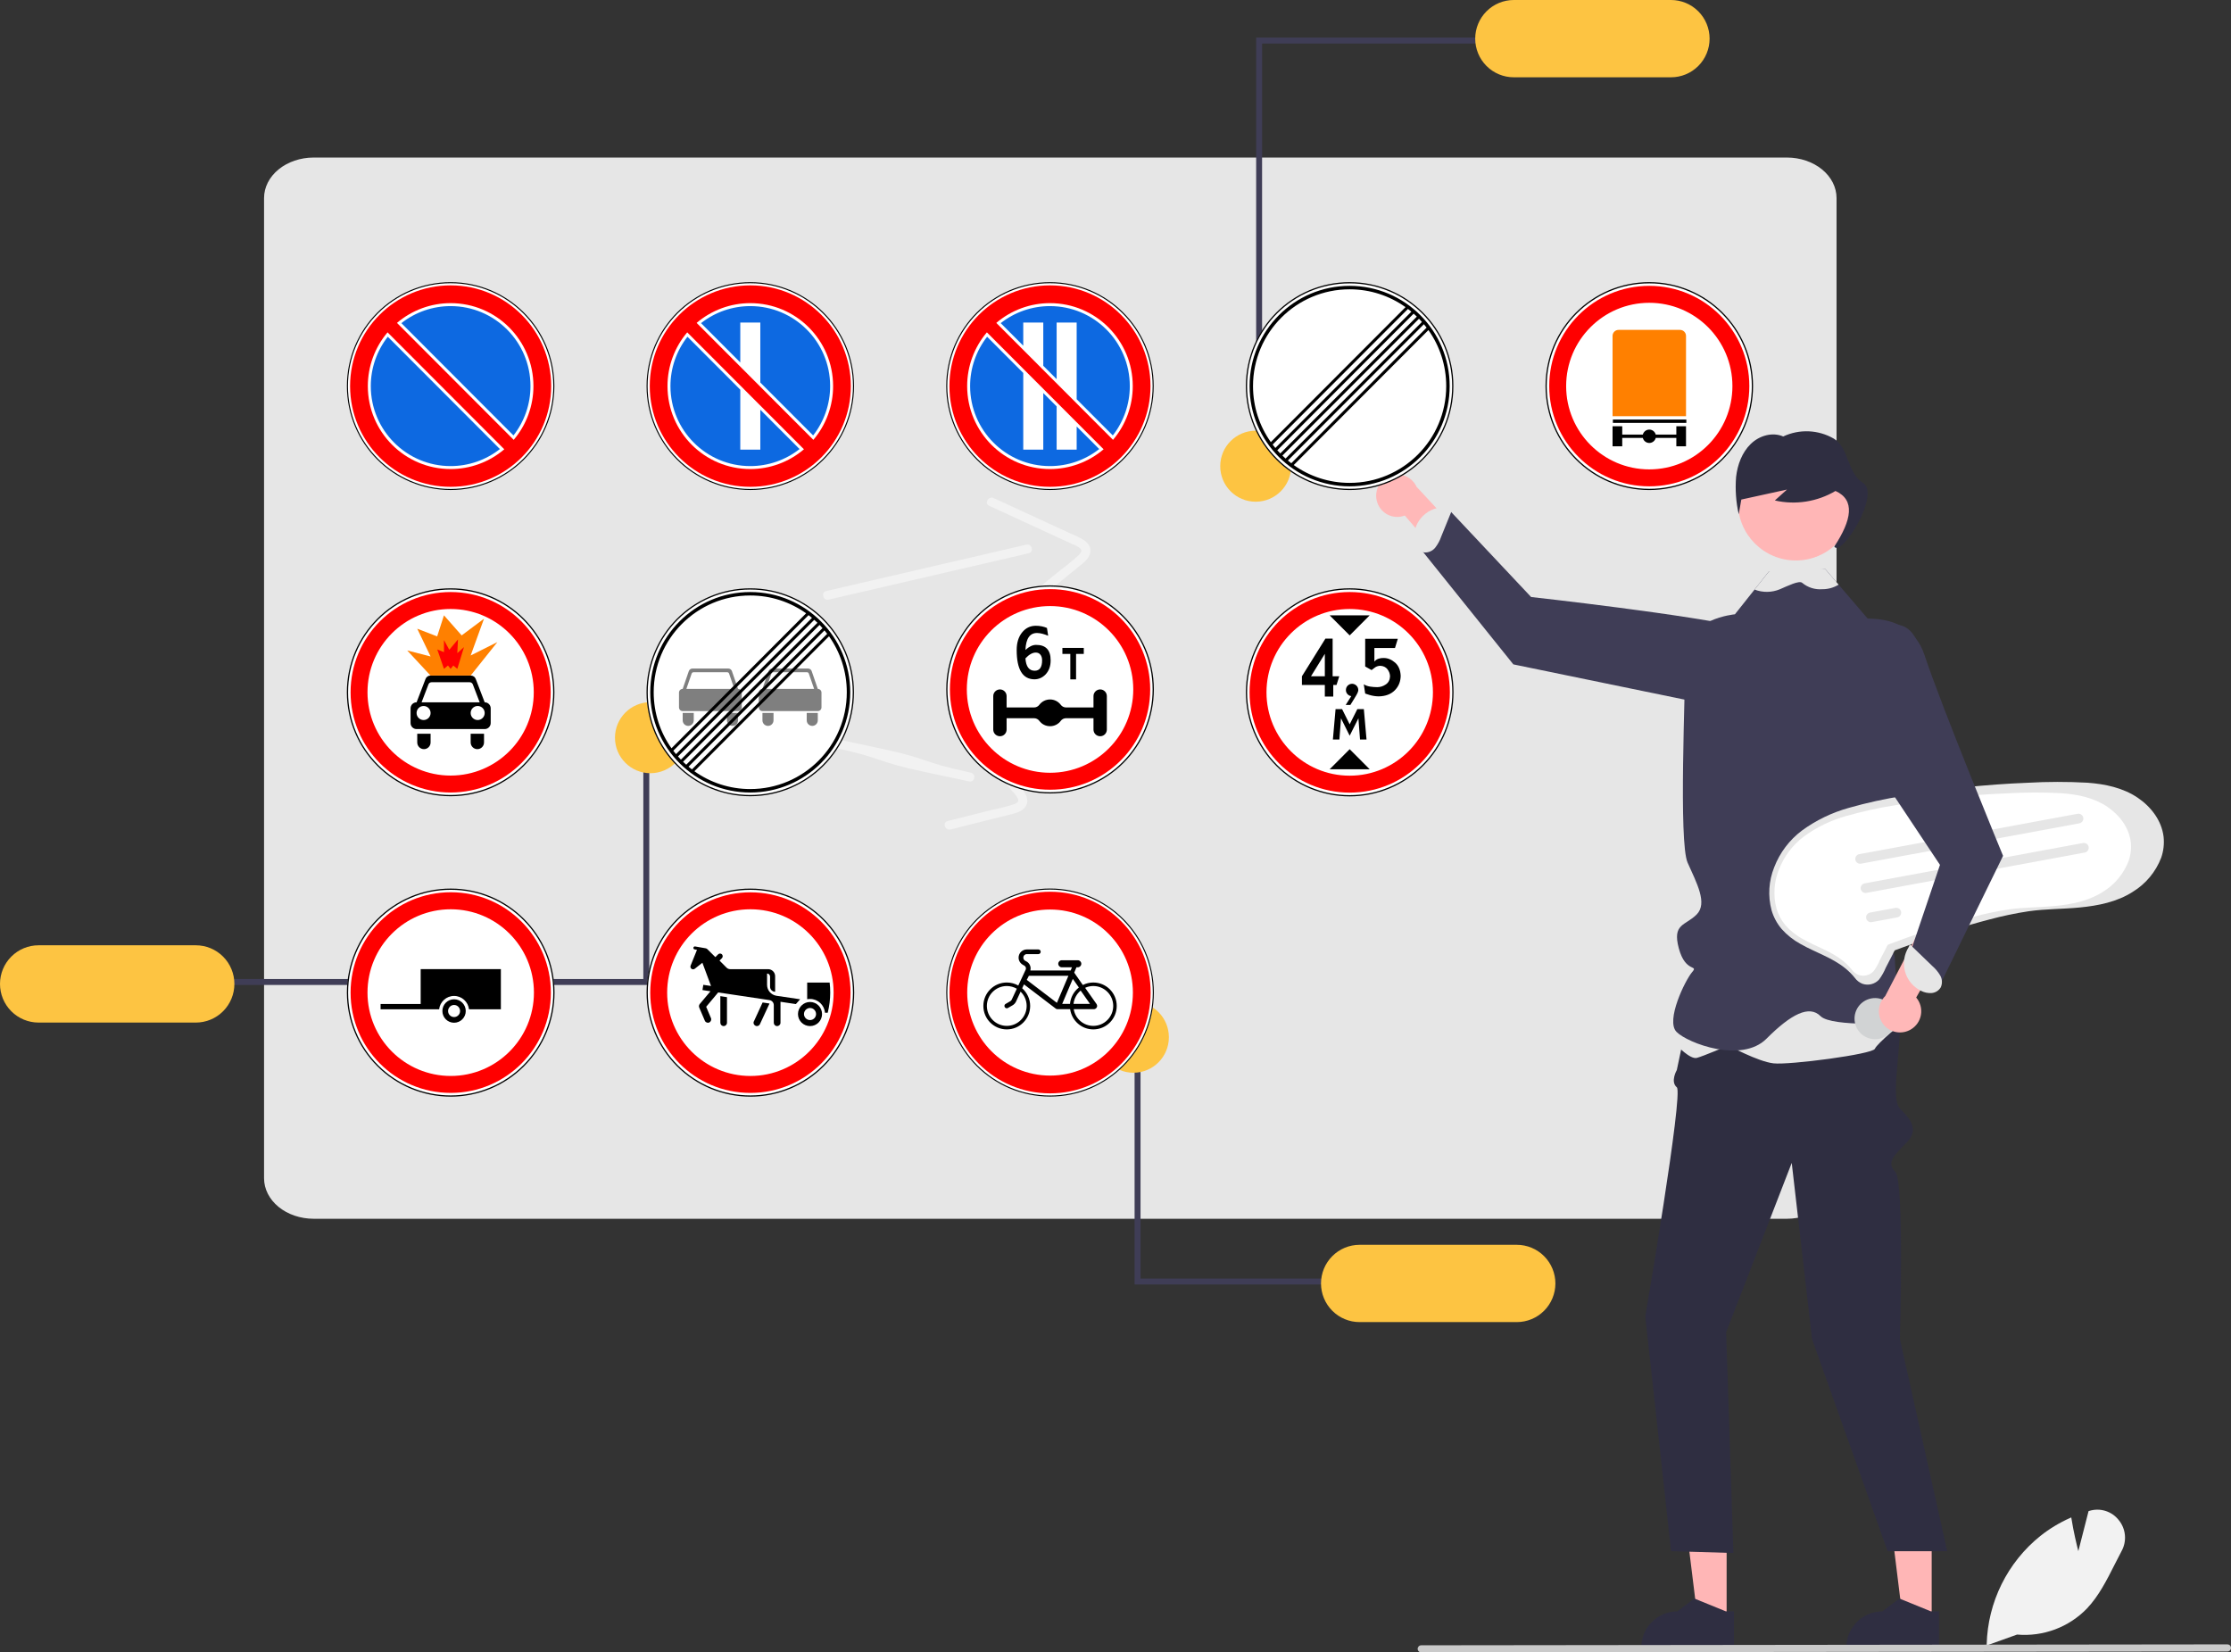<svg width="424" height="314" viewBox="0 0 424 314" fill="none" xmlns="http://www.w3.org/2000/svg">
<rect x="0" y="0" width="424" height="314" fill="#333333" stroke="none"/>
<g clip-path="url(#clip0_41_70)">
<path d="M339.622 231.602H59.595C57.1 231.599 54.708 230.788 52.944 229.347C51.179 227.906 50.187 225.951 50.184 223.913V37.627C50.187 35.589 51.179 33.635 52.944 32.193C54.708 30.752 57.1 29.941 59.595 29.939H339.622C342.118 29.941 344.51 30.752 346.274 32.193C348.038 33.635 349.031 35.589 349.034 37.627V223.913C349.031 225.951 348.038 227.906 346.274 229.347C344.51 230.788 342.118 231.599 339.622 231.602Z" fill="#E6E6E6"/>
<path d="M259.322 113.244H217.921C217.057 113.243 216.229 112.899 215.619 112.287C215.008 111.676 214.665 110.846 214.664 109.981V89.338C214.665 88.473 215.008 87.644 215.619 87.032C216.229 86.42 217.057 86.076 217.921 86.075H259.322C260.186 86.076 261.014 86.42 261.624 87.032C262.235 87.644 262.578 88.473 262.579 89.338C265.141 96.643 265.505 103.585 262.579 109.981C262.578 110.846 262.235 111.676 261.624 112.287C261.014 112.899 260.186 113.243 259.322 113.244Z" fill="#E6E6E6"/>
<path d="M252.521 124.058H224.631C223.81 124.059 223.023 123.734 222.442 123.153C221.861 122.573 221.534 121.786 221.532 120.964C221.53 120.142 221.855 119.353 222.434 118.771C223.013 118.188 223.799 117.86 224.619 117.858H252.521C253.34 117.86 254.126 118.187 254.705 118.768C255.284 119.349 255.609 120.137 255.609 120.958C255.609 121.779 255.284 122.567 254.705 123.148C254.126 123.729 253.34 124.056 252.521 124.058Z" fill="#E6E6E6"/>
<path d="M233.769 92.902C233.448 92.903 233.14 93.031 232.914 93.259C232.687 93.486 232.559 93.794 232.559 94.116V107.255C232.559 107.467 232.614 107.676 232.72 107.86C232.826 108.044 232.978 108.197 233.161 108.303C233.344 108.41 233.552 108.466 233.763 108.467C233.975 108.468 234.184 108.413 234.368 108.308L245.944 101.695C246.13 101.589 246.285 101.436 246.392 101.25C246.5 101.064 246.556 100.854 246.555 100.639C246.555 100.425 246.497 100.214 246.389 100.029C246.281 99.844 246.125 99.692 245.938 99.586L234.362 93.059C234.181 92.956 233.977 92.902 233.769 92.902Z" fill="#E6E6E6"/>
<path d="M402.665 288.861C402.027 288.047 401.16 287.444 400.176 287.129C399.192 286.814 398.137 286.801 397.146 287.093L396.929 287.158L394.985 294.76C394.694 293.627 394.071 291.069 393.678 288.565L393.644 288.358L393.451 288.443C391.419 289.343 389.508 290.497 387.765 291.877C384.677 294.358 382.165 297.484 380.404 301.037C378.643 304.59 377.675 308.484 377.569 312.449L377.565 312.595L377.562 312.686L377.819 312.595L383.342 310.617C385.788 310.833 388.25 310.499 390.551 309.64C392.851 308.78 394.93 307.417 396.638 305.65C398.869 303.292 400.4 300.259 401.88 297.325C402.313 296.47 402.757 295.588 403.211 294.74C403.717 293.818 403.935 292.764 403.838 291.716C403.741 290.668 403.333 289.674 402.665 288.861Z" fill="#F2F2F2"/>
<path d="M261.617 94.983C261.728 95.558 261.964 96.102 262.307 96.577C262.651 97.051 263.094 97.445 263.605 97.729C264.117 98.013 264.685 98.182 265.268 98.223C265.852 98.264 266.437 98.176 266.984 97.965L283.491 117.203L285.581 110.101L269.215 92.501C268.802 91.605 268.074 90.893 267.171 90.498C266.268 90.104 265.252 90.055 264.316 90.361C263.379 90.667 262.587 91.306 262.09 92.158C261.593 93.01 261.424 94.015 261.617 94.983Z" fill="#FFB8B8"/>
<path d="M328.145 307.996H322.682L320.084 286.887H328.146L328.145 307.996Z" fill="#FFB6B6"/>
<path d="M327.999 306.208L322.167 303.832L322 303.763L318.779 306.208C316.961 306.209 315.217 306.932 313.932 308.22C312.646 309.508 311.923 311.255 311.923 313.077V313.3H329.537V306.208H327.999Z" fill="#2F2E41"/>
<path d="M367.115 307.996H361.652L359.053 286.887H367.116L367.115 307.996Z" fill="#FFB6B6"/>
<path d="M366.969 306.208L361.137 303.832L360.97 303.763L357.749 306.208C355.931 306.209 354.187 306.932 352.902 308.22C351.616 309.508 350.894 311.255 350.893 313.077V313.3H368.507V306.208H366.969Z" fill="#2F2E41"/>
<path d="M354.222 181.942C354.222 181.942 361.074 189.084 361.074 194.951C361.074 200.819 359.361 208.876 361.074 210.639C362.787 212.402 364.928 214.547 362.359 217.122C359.789 219.696 358.505 220.983 360.218 222.699C361.931 224.415 361.074 254.446 361.074 254.446L370.067 294.773H358.737L344.373 254.446L340.518 220.983L328.054 253.159L329.43 295.119L317.586 294.773L312.683 250.155C312.683 250.155 319.963 207.714 318.678 206.626C317.393 205.538 318.678 203.342 318.678 203.342L322.104 187.091L354.222 181.942Z" fill="#2F2E41"/>
<path d="M340.807 131.31C340.807 131.31 343.137 122.113 332.403 119.476C321.67 116.839 290.988 113.452 290.988 113.452L275.482 96.969L270.228 104.612L287.61 126.252L328.796 134.727L340.807 131.31Z" fill="#3F3D56"/>
<path d="M272.781 104.049C273.263 103.424 273.64 102.725 273.897 101.979L276.121 96.505L275.543 96.481C274.745 96.33 273.923 96.35 273.133 96.54C272.342 96.73 271.601 97.085 270.957 97.581C270.313 98.078 269.781 98.706 269.396 99.423C269.011 100.14 268.782 100.931 268.723 101.743C268.65 102.445 268.776 103.154 269.087 103.788C269.245 104.103 269.475 104.375 269.758 104.583C270.041 104.791 270.37 104.929 270.717 104.986C271.111 105.007 271.504 104.933 271.863 104.77C272.222 104.607 272.537 104.36 272.781 104.049Z" fill="#E6E6E6"/>
<path d="M319.917 189.282L318.633 198.612C318.633 198.612 321.202 201.377 322.487 201.031C323.772 200.685 328.482 198.674 328.482 198.674C328.482 198.674 334.049 201.722 337.047 202.068C340.045 202.413 355.89 200.34 356.318 199.303C356.746 198.267 361.724 194.209 361.724 194.209L359.744 182.371L319.917 189.282Z" fill="#E6E6E6"/>
<path d="M361.641 156.644C361.641 156.644 360.553 165.64 361.41 166.468C362.266 167.292 360.553 172.504 358.84 175.936C357.127 179.368 360.125 179.797 360.125 182.372C360.125 184.946 361.41 194.384 361.41 194.384C361.41 194.384 348.134 195.242 345.993 193.097C343.852 190.952 340.426 192.668 335.715 197.387C331.005 202.106 320.774 198.245 318.633 196.1C316.491 193.955 320.298 186.233 321.583 184.735C322.868 183.238 320.346 184.971 319.061 180.226C317.776 175.482 320.298 175.936 322.44 173.791C324.581 171.646 322.44 167.785 320.727 163.924C319.014 160.063 320.298 131.319 320.298 124.455C320.298 117.591 329.72 116.733 329.72 116.733L333.45 112.035L336.191 108.581L341.561 108.367L341.702 108.363L346.897 108.152L349.419 111.095L354.986 117.591L361.41 118.878C366.549 120.594 365.264 131.319 365.264 131.319L361.641 156.644Z" fill="#3F3D56"/>
<path d="M341.296 106.506C347.375 106.506 352.304 101.568 352.304 95.478C352.304 89.387 347.375 84.45 341.296 84.45C335.216 84.45 330.288 89.387 330.288 95.478C330.288 101.568 335.216 106.506 341.296 106.506Z" fill="#FFB6B6"/>
<path d="M354.059 91.768C351.031 89.908 351.419 85.044 348.502 83.346C347.052 82.508 345.422 82.034 343.75 81.964C342.077 81.894 340.413 82.229 338.898 82.942C336.843 82.061 334.382 82.764 332.738 84.354C331.094 85.944 330.204 88.29 329.942 90.65C329.752 93.02 329.922 95.406 330.446 97.725C330.609 96.793 330.772 95.861 330.936 94.929L339.614 93.029C338.846 93.721 338.077 94.412 337.309 95.104C341.239 96 345.363 95.354 348.833 93.298C352.61 94.995 351.926 98.805 348.609 103.862C349.894 106.007 357.509 93.888 354.059 91.768Z" fill="#2F2E41"/>
<path d="M349.419 111.095C349.394 111.115 349.369 111.134 349.342 111.151C348.435 111.693 347.396 111.975 346.34 111.966C344.957 112.082 343.585 111.651 342.516 110.765C341.955 110.233 339.724 111.357 338.259 111.979C336.723 112.617 335 112.637 333.45 112.035L336.191 108.581L340.708 107.578H341.835L346.897 108.152L349.419 111.095Z" fill="#E6E6E6"/>
<path d="M423.332 313.826L270.101 314C270.013 314 269.926 313.983 269.844 313.95C269.763 313.917 269.688 313.868 269.626 313.805C269.563 313.743 269.513 313.669 269.479 313.588C269.445 313.507 269.427 313.419 269.426 313.331C269.426 313.243 269.443 313.155 269.476 313.073C269.51 312.991 269.559 312.917 269.621 312.854C269.683 312.791 269.756 312.742 269.838 312.707C269.919 312.673 270.006 312.655 270.094 312.655H270.101L423.332 312.481C423.51 312.482 423.68 312.553 423.805 312.679C423.93 312.805 424 312.976 424 313.154C424 313.332 423.93 313.502 423.805 313.628C423.68 313.754 423.51 313.825 423.332 313.826Z" fill="#CACACA"/>
<path d="M239.859 87.949H238.732V7.146H283.084V8.276H239.859V87.949Z" fill="#3F3D56"/>
<path d="M317.577 0H287.692C285.748 0 283.883 0.774 282.509 2.151C281.134 3.528 280.362 5.396 280.362 7.343C280.362 9.291 281.134 11.159 282.509 12.536C283.883 13.913 285.748 14.687 287.692 14.687H317.577C319.521 14.687 321.385 13.913 322.76 12.536C324.135 11.159 324.907 9.291 324.907 7.343C324.907 5.396 324.135 3.528 322.76 2.151C321.385 0.774 319.521 0 317.577 0Z" fill="#FDC442"/>
<path d="M238.641 95.341C242.361 95.341 245.377 92.32 245.377 88.593C245.377 84.866 242.361 81.845 238.641 81.845C234.921 81.845 231.905 84.866 231.905 88.593C231.905 92.32 234.921 95.341 238.641 95.341Z" fill="#FDC442"/>
<path d="M157.472 113.949L187.022 107.099L195.504 105.133C196.565 104.887 196.124 103.25 195.063 103.496L165.513 110.347L157.031 112.313C155.97 112.559 156.411 114.195 157.472 113.949Z" fill="#F2F2F2"/>
<path d="M187.986 96.109L203.806 103.399C204.346 103.586 204.851 103.86 205.303 104.211C205.739 104.639 205.421 105.051 205.065 105.425C204 106.421 202.876 107.35 201.698 108.209L194.958 113.698C194.112 114.387 195.306 115.589 196.144 114.907L202.014 110.126L204.949 107.736C205.781 107.058 206.793 106.367 207.127 105.288C207.829 103.022 205.059 102.12 203.519 101.411L196.63 98.236L188.848 94.65C187.867 94.198 186.998 95.653 187.986 96.109Z" fill="#F2F2F2"/>
<path d="M406.289 151.605C403.471 149.691 400.047 148.98 396.701 148.738C392.897 148.531 389.085 148.535 385.281 148.752C381.331 148.909 377.388 149.195 373.453 149.611C369.524 150.028 365.612 150.573 361.716 151.248C358.227 151.793 354.775 152.549 351.379 153.515C348.165 154.406 345.137 155.871 342.441 157.839C340.075 159.622 338.255 162.034 337.188 164.801C336.142 167.396 335.964 170.262 336.681 172.967C337.064 174.281 337.718 175.5 338.603 176.543C339.625 177.688 340.836 178.648 342.182 179.382C344.978 180.982 348.145 181.943 350.674 183.991C351.341 184.526 351.949 185.132 352.487 185.796C352.853 186.311 353.358 186.709 353.943 186.944C354.498 187.138 355.097 187.164 355.666 187.017C356.235 186.87 356.748 186.558 357.14 186.12C357.646 185.426 358.068 184.673 358.398 183.879L359.731 181.301C359.821 181.076 359.932 180.86 360.065 180.657C360.165 180.537 359.986 180.659 360.02 180.628C360.039 180.61 360.078 180.611 360.099 180.597C360.209 180.542 360.325 180.498 360.444 180.465C361.677 179.994 362.917 179.537 364.162 179.095C368.757 177.455 373.407 175.942 378.131 174.718C380.562 174.064 383.027 173.548 385.516 173.17C388.739 172.71 392.01 172.763 395.248 172.449C398.734 172.111 402.33 171.404 405.32 169.481C407.791 167.976 409.695 165.693 410.734 162.989C411.184 161.7 411.338 160.326 411.185 158.969C410.797 155.9 408.795 153.307 406.289 151.605Z" fill="#E6E6E6"/>
<path d="M400.521 153.33C397.975 151.6 394.881 150.958 391.856 150.739C388.419 150.552 384.974 150.556 381.537 150.752C377.967 150.893 374.404 151.152 370.848 151.528C367.298 151.904 363.762 152.398 360.241 153.008C357.089 153.499 353.97 154.183 350.901 155.056C347.996 155.861 345.259 157.185 342.823 158.964C340.685 160.575 339.04 162.754 338.077 165.255C337.131 167.6 336.97 170.19 337.619 172.634C337.964 173.822 338.556 174.923 339.355 175.866C340.278 176.9 341.373 177.768 342.59 178.432C345.116 179.877 347.978 180.746 350.263 182.596C350.866 183.08 351.415 183.627 351.902 184.228C352.232 184.693 352.689 185.053 353.218 185.265C353.719 185.44 354.261 185.463 354.775 185.331C355.289 185.198 355.752 184.916 356.106 184.52C356.564 183.893 356.946 183.213 357.243 182.495L358.448 180.165C358.529 179.962 358.63 179.767 358.75 179.583C358.84 179.475 358.679 179.585 358.709 179.557C358.726 179.541 358.761 179.542 358.781 179.529C358.88 179.48 358.985 179.44 359.092 179.41C360.207 178.984 361.327 178.571 362.452 178.172C366.604 176.69 370.807 175.323 375.076 174.216C377.272 173.626 379.5 173.159 381.749 172.818C384.661 172.402 387.618 172.45 390.544 172.166C393.694 171.86 396.944 171.222 399.645 169.484C401.879 168.124 403.599 166.061 404.538 163.617C404.945 162.453 405.084 161.211 404.946 159.985C404.595 157.211 402.786 154.868 400.521 153.33Z" fill="white"/>
<path d="M395.187 156.454L353.686 164.122C353.567 164.144 353.445 164.143 353.327 164.119C353.209 164.094 353.097 164.046 352.997 163.978C352.897 163.91 352.811 163.823 352.745 163.721C352.679 163.62 352.634 163.507 352.612 163.388C352.589 163.269 352.591 163.147 352.616 163.028C352.641 162.91 352.689 162.797 352.757 162.698C352.825 162.598 352.913 162.513 353.014 162.447C353.115 162.381 353.229 162.335 353.348 162.314L353.353 162.313L394.854 154.644C394.973 154.622 395.094 154.624 395.212 154.649C395.33 154.675 395.442 154.723 395.541 154.791C395.641 154.86 395.726 154.947 395.791 155.049C395.857 155.15 395.902 155.263 395.924 155.382C395.946 155.501 395.944 155.623 395.919 155.741C395.894 155.859 395.845 155.971 395.777 156.071C395.709 156.17 395.621 156.255 395.52 156.321C395.419 156.387 395.306 156.432 395.187 156.454Z" fill="#E6E6E6"/>
<path d="M396.21 162.006L354.708 169.674C354.59 169.697 354.468 169.696 354.349 169.671C354.231 169.647 354.119 169.599 354.019 169.531C353.919 169.462 353.834 169.375 353.768 169.274C353.702 169.173 353.656 169.059 353.634 168.94C353.612 168.821 353.613 168.699 353.638 168.581C353.663 168.462 353.711 168.35 353.779 168.25C353.848 168.15 353.935 168.065 354.036 167.999C354.138 167.933 354.251 167.888 354.37 167.866L354.375 167.865L395.876 160.197C395.995 160.175 396.117 160.177 396.235 160.202C396.353 160.227 396.464 160.275 396.564 160.344C396.663 160.412 396.748 160.5 396.813 160.601C396.879 160.703 396.924 160.816 396.946 160.935C396.968 161.053 396.966 161.175 396.941 161.294C396.916 161.412 396.868 161.524 396.799 161.623C396.731 161.723 396.644 161.808 396.542 161.873C396.441 161.939 396.328 161.984 396.21 162.006Z" fill="#E6E6E6"/>
<path d="M360.567 174.333L355.731 175.227C355.491 175.27 355.245 175.217 355.045 175.078C354.845 174.94 354.708 174.728 354.664 174.488C354.62 174.249 354.673 174.002 354.81 173.801C354.947 173.6 355.159 173.463 355.397 173.418L360.234 172.524C360.473 172.48 360.72 172.534 360.92 172.672C361.12 172.81 361.257 173.023 361.301 173.262C361.345 173.502 361.292 173.749 361.155 173.95C361.017 174.15 360.806 174.288 360.567 174.333Z" fill="#E6E6E6"/>
<path d="M357.063 197.417C359.183 197.025 360.584 194.986 360.193 192.863C359.802 190.739 357.767 189.335 355.647 189.727C353.528 190.119 352.126 192.157 352.517 194.281C352.908 196.404 354.944 197.808 357.063 197.417Z" fill="#D1D3D4"/>
<path d="M142.287 112.198H106.839C105.193 112.196 103.615 111.541 102.452 110.375C101.288 109.209 100.634 107.629 100.632 105.98V82.576C100.634 80.927 101.288 79.347 102.452 78.181C103.615 77.015 105.193 76.359 106.839 76.358H142.287C143.932 76.359 145.51 77.015 146.674 78.181C147.837 79.347 148.492 80.927 148.494 82.576V105.98C148.492 107.629 147.837 109.209 146.674 110.375C145.51 111.541 143.932 112.196 142.287 112.198Z" fill="#E6E6E6"/>
<path d="M147.28 133.284H101.795C101.514 133.284 101.245 133.171 101.046 132.972C100.848 132.773 100.736 132.503 100.736 132.221C100.736 131.94 100.848 131.67 101.046 131.47C101.245 131.271 101.514 131.159 101.795 131.158H147.28C147.561 131.159 147.83 131.271 148.029 131.47C148.227 131.67 148.339 131.94 148.339 132.221C148.339 132.503 148.227 132.773 148.029 132.972C147.83 133.171 147.561 133.284 147.28 133.284Z" fill="#E6E6E6"/>
<path d="M147.28 127.209H101.795C101.514 127.208 101.245 127.096 101.046 126.897C100.848 126.697 100.736 126.427 100.736 126.146C100.736 125.864 100.848 125.594 101.046 125.395C101.245 125.195 101.514 125.083 101.795 125.082H147.28C147.561 125.083 147.83 125.195 148.029 125.395C148.227 125.594 148.339 125.864 148.339 126.146C148.339 126.427 148.227 126.697 148.029 126.897C147.83 127.096 147.561 127.208 147.28 127.209Z" fill="#E6E6E6"/>
<path d="M147.28 139.36H101.795C101.513 139.36 101.244 139.248 101.044 139.049C100.845 138.849 100.734 138.579 100.734 138.297C100.734 138.015 100.845 137.744 101.044 137.545C101.244 137.345 101.513 137.233 101.795 137.233H147.28C147.561 137.233 147.831 137.345 148.03 137.545C148.229 137.744 148.341 138.015 148.341 138.297C148.341 138.579 148.229 138.849 148.03 139.049C147.831 139.248 147.561 139.36 147.28 139.36Z" fill="#E6E6E6"/>
<path d="M147.28 145.435H101.795C101.513 145.435 101.244 145.323 101.044 145.124C100.845 144.925 100.734 144.654 100.734 144.372C100.734 144.09 100.845 143.82 101.044 143.62C101.244 143.421 101.513 143.309 101.795 143.309H147.28C147.561 143.309 147.831 143.421 148.03 143.62C148.229 143.82 148.341 144.09 148.341 144.372C148.341 144.654 148.229 144.925 148.03 145.124C147.831 145.323 147.561 145.435 147.28 145.435Z" fill="#E6E6E6"/>
<path d="M147.28 151.511H101.795C101.513 151.511 101.244 151.399 101.044 151.2C100.845 151 100.734 150.73 100.734 150.448C100.734 150.166 100.845 149.895 101.044 149.696C101.244 149.497 101.513 149.385 101.795 149.385H147.28C147.561 149.385 147.831 149.497 148.03 149.696C148.229 149.895 148.341 150.166 148.341 150.448C148.341 150.73 148.229 151 148.03 151.2C147.831 151.399 147.561 151.511 147.28 151.511Z" fill="#E6E6E6"/>
<path d="M147.28 157.587H101.795C101.514 157.586 101.245 157.474 101.046 157.274C100.848 157.075 100.736 156.805 100.736 156.523C100.736 156.242 100.848 155.972 101.046 155.772C101.245 155.573 101.514 155.461 101.795 155.46H147.28C147.561 155.461 147.83 155.573 148.029 155.772C148.227 155.972 148.339 156.242 148.339 156.523C148.339 156.805 148.227 157.075 148.029 157.274C147.83 157.474 147.561 157.586 147.28 157.587Z" fill="#E6E6E6"/>
<path d="M122.263 143.653H123.391V187.173H41.824V186.043H122.263V143.653Z" fill="#3F3D56"/>
<path d="M7.33 194.319H37.215C39.159 194.319 41.024 193.546 42.398 192.169C43.773 190.791 44.545 188.924 44.545 186.976C44.545 185.028 43.773 183.161 42.398 181.783C41.024 180.406 39.159 179.633 37.215 179.633H7.33C5.386 179.633 3.522 180.406 2.147 181.783C0.772 183.161 0 185.028 0 186.976C0 188.924 0.772 190.791 2.147 192.169C3.522 193.546 5.386 194.319 7.33 194.319Z" fill="#FDC442"/>
<path d="M123.612 146.932C127.333 146.932 130.348 143.911 130.348 140.184C130.348 136.457 127.333 133.436 123.612 133.436C119.892 133.436 116.876 136.457 116.876 140.184C116.876 143.911 119.892 146.932 123.612 146.932Z" fill="#FDC442"/>
<path d="M158.428 142.059C168.318 144.165 165.802 144.576 175.692 146.682L184.208 148.495C185.273 148.722 185.564 147.052 184.499 146.825C174.609 144.72 177.125 144.309 167.235 142.203L158.72 140.39C157.654 140.163 157.363 141.833 158.428 142.059Z" fill="#F2F2F2"/>
<path d="M181.206 137.132L192.462 150.442C192.872 150.841 193.214 151.303 193.475 151.813C193.69 152.386 193.228 152.624 192.747 152.812C191.362 153.263 189.951 153.629 188.521 153.907L180.096 156.025C179.038 156.29 179.612 157.886 180.66 157.623L187.998 155.778L191.666 154.856C192.706 154.595 193.915 154.398 194.673 153.562C196.267 151.806 194.137 149.815 193.041 148.519L188.14 142.723L182.603 136.175C181.905 135.35 180.503 136.301 181.206 137.132Z" fill="#F2F2F2"/>
<path d="M216.893 195.152C225.544 195.152 232.557 188.127 232.557 179.46C232.557 170.793 225.544 163.768 216.893 163.768C208.242 163.768 201.229 170.793 201.229 179.46C201.229 188.127 208.242 195.152 216.893 195.152Z" fill="#E6E6E6"/>
<path d="M213.229 189.389C212.959 189.389 212.692 189.326 212.45 189.205C212.208 189.084 211.998 188.908 211.836 188.691L207.562 182.983C207.425 182.799 207.325 182.591 207.268 182.369C207.211 182.147 207.198 181.916 207.23 181.689C207.263 181.462 207.339 181.243 207.456 181.046C207.572 180.849 207.726 180.676 207.909 180.539C208.092 180.401 208.301 180.301 208.522 180.244C208.744 180.187 208.975 180.174 209.201 180.207C209.428 180.239 209.646 180.316 209.842 180.432C210.039 180.549 210.212 180.703 210.349 180.887L210.35 180.888L213.146 184.622L220.327 173.832C220.453 173.641 220.616 173.477 220.807 173.349C220.997 173.221 221.21 173.132 221.435 173.087C221.659 173.042 221.89 173.041 222.115 173.086C222.34 173.13 222.554 173.219 222.744 173.346C222.935 173.473 223.098 173.637 223.226 173.828C223.353 174.018 223.442 174.232 223.486 174.457C223.531 174.682 223.531 174.914 223.487 175.139C223.442 175.364 223.353 175.578 223.226 175.769L214.679 188.612C214.525 188.844 214.317 189.036 214.073 189.171C213.829 189.306 213.556 189.381 213.278 189.389C213.262 189.389 213.245 189.389 213.229 189.389Z" fill="#E6E6E6"/>
<path d="M363.159 195.626C363.663 195.329 364.096 194.924 364.428 194.442C364.759 193.959 364.981 193.409 365.078 192.831C365.174 192.252 365.143 191.66 364.986 191.095C364.829 190.531 364.551 190.007 364.17 189.562L376.748 167.544L369.368 167.946L358.284 189.282C357.579 189.972 357.152 190.897 357.083 191.882C357.014 192.866 357.308 193.842 357.909 194.624C358.51 195.405 359.376 195.939 360.344 196.124C361.311 196.309 362.313 196.132 363.159 195.626Z" fill="#FFB8B8"/>
<path d="M348.992 118.449C348.992 118.449 362.313 114.159 365.739 124.455C369.165 134.751 380.682 162.637 380.682 162.637L368.309 187.949L362.741 181.943L368.691 164.353L351.562 138.612L348.992 118.449Z" fill="#3F3D56"/>
<path d="M368.733 185.364C368.332 184.684 367.823 184.074 367.227 183.558L362.977 179.46L362.74 179.988C362.305 180.676 362.019 181.447 361.902 182.253C361.785 183.059 361.839 183.88 362.061 184.664C362.283 185.447 362.667 186.174 363.189 186.798C363.711 187.422 364.359 187.929 365.09 188.284C365.715 188.613 366.419 188.758 367.121 188.705C367.472 188.674 367.809 188.561 368.107 188.375C368.405 188.188 368.655 187.934 368.836 187.632C369.002 187.273 369.079 186.88 369.061 186.485C369.043 186.09 368.93 185.706 368.733 185.364Z" fill="#E6E6E6"/>
<path d="M216.757 200.572H215.629V244.092H253.779V242.962H216.757V200.572Z" fill="#3F3D56"/>
<path d="M295.603 243.895C295.601 241.948 294.828 240.081 293.454 238.704C292.079 237.327 290.216 236.553 288.272 236.551H258.387C256.443 236.551 254.579 237.325 253.204 238.702C251.829 240.079 251.057 241.947 251.057 243.895C251.057 245.842 251.829 247.71 253.204 249.087C254.579 250.464 256.443 251.238 258.387 251.238H288.272C290.216 251.236 292.079 250.462 293.454 249.085C294.828 247.708 295.601 245.842 295.603 243.895Z" fill="#FDC442"/>
<path d="M215.408 203.851C219.128 203.851 222.144 200.83 222.144 197.103C222.144 193.376 219.128 190.355 215.408 190.355C211.688 190.355 208.672 193.376 208.672 197.103C208.672 200.83 211.688 203.851 215.408 203.851Z" fill="#FDC442"/>
<path d="M256.494 53.664C245.631 53.664 236.824 62.486 236.824 73.37C236.824 84.253 245.631 93.075 256.494 93.075C267.358 93.075 276.165 84.253 276.165 73.37C276.165 62.486 267.358 53.664 256.494 53.664Z" fill="white"/>
<path d="M256.494 53.73C245.667 53.73 236.89 62.523 236.89 73.37C236.89 84.216 245.667 93.01 256.494 93.01C267.322 93.01 276.099 84.216 276.099 73.37C276.099 62.523 267.322 53.73 256.494 53.73Z" stroke="black" stroke-width="0.233"/>
<path d="M256.494 54.321C245.993 54.321 237.48 62.849 237.48 73.37C237.48 83.89 245.993 92.418 256.494 92.418C266.996 92.418 275.509 83.89 275.509 73.37C275.509 62.849 266.996 54.321 256.494 54.321ZM256.494 54.977C260.453 54.977 264.12 56.232 267.118 58.366L241.518 84.013C239.387 81.009 238.135 77.335 238.135 73.37C238.135 63.212 246.355 54.977 256.494 54.977ZM267.581 58.711C267.802 58.879 268.018 59.051 268.231 59.228L242.379 85.127C242.202 84.914 242.03 84.698 241.863 84.477L267.581 58.711ZM268.667 59.602C268.874 59.785 269.074 59.973 269.272 60.165L243.313 86.17C243.122 85.972 242.934 85.771 242.752 85.564L268.667 59.602ZM269.676 60.569C269.867 60.767 270.054 60.968 270.237 61.175L244.321 87.137C244.115 86.954 243.915 86.766 243.717 86.574L269.676 60.569ZM270.61 61.612C270.787 61.825 270.959 62.041 271.126 62.262L245.407 88.028C245.187 87.86 244.97 87.688 244.758 87.51L270.61 61.612ZM271.47 62.726C273.601 65.73 274.853 69.404 274.853 73.37C274.853 83.527 266.634 91.761 256.494 91.761C252.536 91.761 248.869 90.507 245.87 88.373L271.47 62.726Z" fill="black"/>
<path d="M313.445 53.664C302.581 53.664 293.775 62.486 293.775 73.37C293.775 84.253 302.581 93.075 313.445 93.075C324.309 93.075 333.115 84.253 333.115 73.37C333.115 62.486 324.309 53.664 313.445 53.664Z" fill="white"/>
<path d="M313.445 53.729C302.617 53.729 293.84 62.523 293.84 73.369C293.84 84.216 302.617 93.01 313.445 93.01C324.272 93.01 333.05 84.216 333.05 73.369C333.05 62.523 324.272 53.729 313.445 53.729Z" stroke="black" stroke-width="0.233"/>
<path d="M313.445 54.321C302.943 54.321 294.43 62.849 294.43 73.369C294.43 83.89 302.943 92.418 313.445 92.418C323.946 92.418 332.459 83.89 332.459 73.369C332.459 62.849 323.946 54.321 313.445 54.321ZM313.445 57.541C322.171 57.541 329.245 64.628 329.245 73.369C329.245 82.111 322.171 89.198 313.445 89.198C304.719 89.198 297.645 82.111 297.645 73.369C297.645 64.628 304.719 57.541 313.445 57.541Z" fill="#FF0000"/>
<path d="M306.465 80.997V84.811H308.305V83.222H312.217C312.359 83.77 312.854 84.176 313.445 84.176C314.036 84.176 314.531 83.77 314.672 83.222H318.585V84.811H320.425V80.997H318.585V82.587H314.672C314.531 82.039 314.036 81.633 313.445 81.633C312.854 81.633 312.359 82.039 312.217 82.587H308.305V80.997H306.465Z" fill="black"/>
<path d="M320.488 79.726H306.529V80.362H320.488V79.726Z" fill="black"/>
<path d="M307.607 62.69C306.974 62.69 306.465 63.2 306.465 63.834V75.276V77.946V79.09H307.607H319.283H320.425V77.946V75.276V63.834C320.425 63.2 319.915 62.69 319.283 62.69H307.607Z" fill="#FF8000"/>
<path d="M85.643 111.847C74.779 111.847 65.972 120.669 65.972 131.552C65.972 142.436 74.779 151.258 85.643 151.258C96.506 151.258 105.313 142.436 105.313 131.552C105.313 120.669 96.506 111.847 85.643 111.847Z" fill="white"/>
<path d="M81.818 128.374C81.397 128.374 81.02 128.635 80.87 129.028L79.171 133.459C78.538 133.459 78.028 133.97 78.028 134.604V137.401C78.028 138.034 78.538 138.545 79.171 138.545H92.115C92.748 138.545 93.257 138.034 93.257 137.401V134.604C93.257 133.97 92.748 133.459 92.115 133.459L90.415 129.028C90.265 128.635 89.888 128.374 89.468 128.374H81.818ZM82.02 129.645H89.266C89.528 129.645 89.764 129.807 89.858 130.053L91.163 133.459H80.122L81.427 130.053C81.521 129.807 81.757 129.645 82.02 129.645ZM80.503 134.159C81.239 134.159 81.835 134.756 81.835 135.494C81.835 136.231 81.239 136.828 80.503 136.828C79.767 136.828 79.171 136.231 79.171 135.494C79.171 134.756 79.767 134.159 80.503 134.159ZM90.782 134.159C91.518 134.159 92.115 134.756 92.115 135.494C92.115 136.231 91.518 136.828 90.782 136.828C90.046 136.828 89.45 136.231 89.45 135.494C89.45 134.756 90.046 134.159 90.782 134.159Z" fill="black"/>
<path d="M79.297 139.435V141.087C79.297 141.79 79.866 142.359 80.567 142.359C81.267 142.359 81.835 141.79 81.835 141.087V139.435H79.297Z" fill="black"/>
<path d="M79.297 119.475L81.835 124.748L77.394 123.607L81.817 128.374H89.45L94.526 122.017L89.45 124.56L91.988 117.568L87.737 120.746L84.374 116.932L83.083 120.935L79.297 119.475Z" fill="#FF8000"/>
<path d="M84.374 121.636V123.924L83.105 123.416L84.374 127.103L85.135 126.467L85.643 127.103L86.15 126.467L86.912 127.103L88.181 122.971L86.912 124.115L87.039 121.509L85.389 123.479L84.374 121.636Z" fill="#FF0000"/>
<path d="M89.45 139.435V141.087C89.45 141.79 90.018 142.359 90.719 142.359C91.42 142.359 91.988 141.79 91.988 141.087V139.435H89.45Z" fill="black"/>
<path d="M85.643 111.912C74.815 111.912 66.038 120.705 66.038 131.552C66.038 142.399 74.815 151.192 85.643 151.192C96.47 151.192 105.247 142.399 105.247 131.552C105.247 120.705 96.47 111.912 85.643 111.912Z" stroke="black" stroke-width="0.233"/>
<path d="M85.643 112.504C75.141 112.504 66.628 121.032 66.628 131.552C66.628 142.073 75.141 150.601 85.643 150.601C96.144 150.601 104.657 142.073 104.657 131.552C104.657 121.032 96.144 112.504 85.643 112.504ZM85.643 115.724C94.369 115.724 101.442 122.811 101.442 131.552C101.442 140.294 94.369 147.381 85.643 147.381C76.917 147.381 69.843 140.294 69.843 131.552C69.843 122.811 76.917 115.724 85.643 115.724Z" fill="#FF0000"/>
<path d="M85.643 53.664C74.779 53.664 65.972 62.486 65.972 73.37C65.972 84.253 74.779 93.075 85.643 93.075C96.506 93.075 105.313 84.253 105.313 73.37C105.313 62.486 96.506 53.664 85.643 53.664Z" fill="white"/>
<path d="M85.643 53.72C74.81 53.72 66.029 62.517 66.029 73.37C66.029 84.222 74.81 93.019 85.643 93.019C96.475 93.019 105.257 84.222 105.257 73.37C105.257 62.517 96.475 53.72 85.643 53.72Z" stroke="black" stroke-width="0.199"/>
<path d="M85.643 92.512C96.196 92.512 104.751 83.942 104.751 73.37C104.751 62.797 96.196 54.227 85.643 54.227C75.09 54.227 66.534 62.797 66.534 73.37C66.534 83.942 75.09 92.512 85.643 92.512ZM95.84 85.376C92.994 87.802 89.379 89.134 85.643 89.134C76.952 89.134 69.906 82.076 69.906 73.37C69.906 69.626 71.236 66.005 73.657 63.154L95.84 85.376ZM75.446 61.362C78.291 58.937 81.906 57.605 85.643 57.605C94.334 57.605 101.379 64.663 101.379 73.37C101.379 77.113 100.049 80.734 97.628 83.585L75.446 61.362Z" fill="#FF0000"/>
<path d="M73.699 63.992C71.606 66.668 70.469 69.97 70.469 73.37C70.469 81.765 77.262 88.571 85.643 88.571C89.036 88.571 92.332 87.431 95.003 85.334L73.699 63.992Z" fill="#0D69E1"/>
<path d="M97.586 82.747C99.679 80.071 100.817 76.769 100.817 73.37C100.817 64.974 94.023 58.168 85.643 58.168C82.249 58.168 78.954 59.307 76.282 61.405L97.586 82.747Z" fill="#0D69E1"/>
<path d="M142.593 53.664C131.73 53.664 122.923 62.486 122.923 73.37C122.923 84.253 131.73 93.075 142.593 93.075C153.457 93.075 162.264 84.253 162.264 73.37C162.264 62.486 153.457 53.664 142.593 53.664Z" fill="white"/>
<path d="M142.593 53.72C131.761 53.72 122.979 62.517 122.979 73.37C122.979 84.222 131.761 93.019 142.593 93.019C153.426 93.019 162.207 84.222 162.207 73.37C162.207 62.517 153.426 53.72 142.593 53.72Z" stroke="black" stroke-width="0.199"/>
<path d="M142.593 92.512C153.147 92.512 161.702 83.942 161.702 73.37C161.702 62.797 153.147 54.227 142.593 54.227C132.04 54.227 123.485 62.797 123.485 73.37C123.485 83.942 132.04 92.512 142.593 92.512ZM152.79 85.376C149.944 87.802 146.33 89.134 142.593 89.134C133.902 89.134 126.857 82.076 126.857 73.37C126.857 69.626 128.187 66.005 130.608 63.154L152.79 85.376ZM132.396 61.362C135.242 58.937 138.857 57.605 142.593 57.605C151.284 57.605 158.33 64.663 158.33 73.37C158.33 77.113 157 80.734 154.579 83.585L132.396 61.362Z" fill="#FF0000"/>
<path d="M130.65 63.992C128.557 66.668 127.419 69.97 127.419 73.37C127.419 81.765 134.213 88.571 142.593 88.571C145.987 88.571 149.282 87.431 151.954 85.334L144.497 77.864V85.447H140.69V74.05L130.65 63.992Z" fill="#0D69E1"/>
<path d="M154.537 82.747C156.63 80.071 157.768 76.769 157.768 73.37C157.768 64.974 150.974 58.168 142.593 58.168C139.2 58.168 135.904 59.307 133.233 61.405L140.69 68.875V61.292H144.497V72.689L154.537 82.747Z" fill="#0D69E1"/>
<path d="M199.544 53.664C188.68 53.664 179.874 62.486 179.874 73.369C179.874 84.253 188.68 93.075 199.544 93.075C210.407 93.075 219.214 84.253 219.214 73.369C219.214 62.486 210.407 53.664 199.544 53.664Z" fill="white"/>
<path d="M199.544 53.72C188.711 53.72 179.93 62.517 179.93 73.369C179.93 84.222 188.711 93.019 199.544 93.019C210.376 93.019 219.158 84.222 219.158 73.369C219.158 62.517 210.376 53.72 199.544 53.72Z" stroke="black" stroke-width="0.199"/>
<path d="M199.544 92.512C210.097 92.512 218.652 83.942 218.652 73.369C218.652 62.797 210.097 54.227 199.544 54.227C188.991 54.227 180.436 62.797 180.436 73.369C180.436 83.942 188.991 92.512 199.544 92.512ZM209.741 85.376C206.895 87.802 203.28 89.134 199.544 89.134C190.853 89.134 183.808 82.076 183.808 73.369C183.808 69.626 185.137 66.005 187.558 63.154L209.741 85.376ZM189.347 61.362C192.193 58.937 195.807 57.605 199.544 57.605C208.235 57.605 215.28 64.663 215.28 73.369C215.28 77.113 213.951 80.734 211.529 83.585L189.347 61.362Z" fill="#FF0000"/>
<path d="M187.601 63.992C185.507 66.668 184.37 69.97 184.37 73.37C184.37 81.765 191.163 88.571 199.544 88.571C202.937 88.571 206.233 87.431 208.904 85.334L204.62 81.043V85.447H200.813V77.229L198.275 74.686V85.447H194.468V70.872L187.601 63.992Z" fill="#0D69E1"/>
<path d="M211.487 82.747C213.581 80.071 214.718 76.769 214.718 73.37C214.718 64.974 207.924 58.168 199.544 58.168C196.15 58.168 192.855 59.307 190.184 61.405L194.468 65.696V61.292H198.275V69.51L200.813 72.053V61.292H204.62V75.867L211.487 82.747Z" fill="#0D69E1"/>
<path d="M142.583 151.258C153.441 151.258 162.243 142.436 162.243 131.552C162.243 120.669 153.441 111.847 142.583 111.847C131.725 111.847 122.923 120.669 122.923 131.552C122.923 142.436 131.725 151.258 142.583 151.258Z" fill="white"/>
<path d="M131.566 127.045C131.294 127.045 131.003 127.253 130.915 127.511L130.586 128.466L129.904 130.445C129.904 130.447 129.904 130.449 129.903 130.451L129.744 130.911C129.356 130.911 129.043 131.225 129.043 131.614V134.426C129.043 134.815 129.356 135.129 129.744 135.129H140.265C140.653 135.129 140.966 134.815 140.966 134.426V131.614C140.966 131.225 140.653 130.911 140.265 130.911L140.106 130.451C140.105 130.449 140.105 130.447 140.105 130.445L139.423 128.466L139.094 127.511C139.006 127.253 138.715 127.045 138.443 127.045H135.004H131.566ZM131.779 127.748H135.004H138.23C138.366 127.748 138.511 127.852 138.555 127.981L139.563 130.911H135.004H130.446L131.454 127.981C131.498 127.852 131.643 127.748 131.779 127.748Z" fill="#7F7F7F"/>
<path d="M129.744 135.48V136.886C129.744 137.469 130.215 137.941 130.796 137.941C131.377 137.941 131.848 137.469 131.848 136.886V135.48H129.744Z" fill="#7F7F7F"/>
<path d="M138.16 135.48V136.886C138.16 137.469 138.631 137.941 139.212 137.941C139.793 137.941 140.264 137.469 140.264 136.886V135.48H138.16Z" fill="#7F7F7F"/>
<path d="M146.723 127.045C146.451 127.045 146.161 127.253 146.072 127.511L145.743 128.466L145.062 130.445C145.061 130.447 145.061 130.449 145.061 130.451L144.902 130.911C144.513 130.911 144.2 131.225 144.2 131.614V134.426C144.2 134.815 144.513 135.129 144.902 135.129H155.422C155.811 135.129 156.123 134.815 156.123 134.426V131.614C156.123 131.225 155.811 130.911 155.422 130.911L155.263 130.451C155.262 130.449 155.263 130.447 155.262 130.445L154.58 128.466L154.252 127.511C154.163 127.253 153.873 127.045 153.601 127.045H150.162H146.723ZM146.937 127.748H150.162H153.387C153.523 127.748 153.668 127.852 153.712 127.981L154.721 130.911H150.162H145.603L146.611 127.981C146.656 127.852 146.801 127.748 146.937 127.748Z" fill="#7F7F7F"/>
<path d="M144.902 135.48V136.886C144.902 137.469 145.373 137.941 145.954 137.941C146.535 137.941 147.006 137.469 147.006 136.886V135.48H144.902Z" fill="#7F7F7F"/>
<path d="M153.318 135.48V136.886C153.318 137.469 153.789 137.941 154.37 137.941C154.951 137.941 155.422 137.469 155.422 136.886V135.48H153.318Z" fill="#7F7F7F"/>
<path d="M142.583 151.192C153.405 151.192 162.178 142.399 162.178 131.552C162.178 120.705 153.405 111.912 142.583 111.912C131.761 111.912 122.988 120.705 122.988 131.552C122.988 142.399 131.761 151.192 142.583 151.192Z" stroke="black" stroke-width="0.233"/>
<path d="M142.583 112.504C132.087 112.504 123.578 121.032 123.578 131.552C123.578 142.073 132.087 150.601 142.583 150.601C153.079 150.601 161.588 142.073 161.588 131.552C161.588 121.032 153.079 112.504 142.583 112.504ZM142.583 113.16C146.54 113.16 150.205 114.415 153.202 116.549L127.615 142.196C125.485 139.192 124.234 135.518 124.234 131.552C124.234 121.395 132.449 113.16 142.583 113.16ZM153.665 116.894C153.885 117.062 154.101 117.234 154.314 117.411L128.475 143.31C128.298 143.097 128.126 142.88 127.959 142.659L153.665 116.894ZM154.75 117.785C154.956 117.968 155.157 118.156 155.354 118.347L129.409 144.353C129.217 144.155 129.03 143.954 128.848 143.747L154.75 117.785ZM155.758 118.752C155.949 118.95 156.136 119.151 156.319 119.357L130.416 145.32C130.21 145.137 130.01 144.949 129.812 144.757L155.758 118.752ZM156.691 119.795C156.868 120.008 157.04 120.224 157.207 120.445L131.502 146.211C131.281 146.043 131.065 145.871 130.853 145.693L156.691 119.795ZM157.552 120.909C159.681 123.913 160.933 127.587 160.933 131.552C160.933 141.71 152.717 149.944 142.583 149.944C138.627 149.944 134.962 148.69 131.965 146.555L157.552 120.909Z" fill="black"/>
<path d="M105.346 188.625C105.346 193.853 103.272 198.872 99.581 202.569C95.882 206.263 90.881 208.342 85.666 208.342C80.435 208.342 75.437 206.263 71.734 202.569C68.047 198.872 65.972 193.853 65.972 188.625C65.972 177.734 74.794 168.9 85.666 168.9C96.537 168.9 105.346 177.734 105.346 188.625Z" fill="white"/>
<path d="M105.272 188.626C105.272 193.842 103.209 198.836 99.532 202.52C95.857 206.204 90.856 208.282 85.666 208.282C80.46 208.282 75.459 206.204 71.784 202.52C68.106 198.836 66.044 193.842 66.044 188.626C66.044 177.772 74.828 168.971 85.666 168.971C96.5 168.971 105.272 177.772 105.272 188.626Z" stroke="black" stroke-width="0.233"/>
<path d="M85.666 169.553C75.145 169.553 66.628 178.101 66.628 188.625C66.628 199.152 75.145 207.685 85.666 207.685C96.171 207.685 104.691 199.152 104.691 188.625C104.691 178.101 96.171 169.553 85.666 169.553ZM85.666 172.789C94.388 172.789 101.473 179.875 101.473 188.625C101.473 197.366 94.388 204.464 85.666 204.464C76.928 204.464 69.843 197.366 69.843 188.625C69.843 179.875 76.928 172.789 85.666 172.789Z" fill="#FF0000"/>
<path d="M79.95 184.166V190.791H72.331V191.799H83.457C83.612 190.377 84.827 189.257 86.296 189.257C87.762 189.257 88.977 190.377 89.135 191.799H95.189V184.166H79.95Z" fill="black"/>
<path d="M86.296 189.892C85.069 189.892 84.075 190.888 84.075 192.126C84.075 193.355 85.069 194.351 86.296 194.351C87.52 194.351 88.517 193.355 88.517 192.126C88.517 190.888 87.52 189.892 86.296 189.892ZM86.296 190.972C86.927 190.972 87.436 191.494 87.436 192.126C87.436 192.758 86.927 193.271 86.296 193.271C85.666 193.271 85.156 192.758 85.156 192.126C85.156 191.494 85.666 190.972 86.296 190.972Z" fill="black"/>
<path d="M162.297 188.628C162.297 193.856 160.222 198.876 156.532 202.572C152.832 206.266 147.835 208.345 142.616 208.345C137.385 208.345 132.388 206.266 128.688 202.572C124.998 198.876 122.923 193.856 122.923 188.628C122.923 177.737 131.745 168.9 142.616 168.9C153.488 168.9 162.297 177.737 162.297 188.628Z" fill="white"/>
<path d="M162.222 188.63C162.222 193.843 160.16 198.84 156.485 202.524C152.808 206.206 147.81 208.283 142.616 208.283C137.41 208.283 132.412 206.206 128.735 202.524C125.06 198.84 122.998 193.843 122.998 188.63C122.998 177.774 131.782 168.974 142.616 168.974C153.451 168.974 162.222 177.774 162.222 188.63Z" stroke="black" stroke-width="0.233"/>
<path d="M142.616 169.569C132.096 169.569 123.578 178.101 123.578 188.628C123.578 199.156 132.096 207.688 142.616 207.688C153.124 207.688 161.642 199.156 161.642 188.628C161.642 178.101 153.124 169.569 142.616 169.569ZM142.616 172.789C151.341 172.789 158.427 179.878 158.427 188.628C158.427 197.369 151.341 204.467 142.616 204.467C133.879 204.467 126.793 197.369 126.793 188.628C126.793 179.878 133.879 172.789 142.616 172.789Z" fill="#FF0000"/>
<path d="M153.948 190.405C152.686 190.405 151.655 191.438 151.655 192.702C151.655 193.965 152.686 194.986 153.948 194.986C155.212 194.986 156.231 193.965 156.231 192.702C156.231 191.438 155.212 190.405 153.948 190.405ZM153.948 191.547C154.578 191.547 155.091 192.07 155.091 192.702C155.091 193.333 154.578 193.844 153.948 193.844C153.317 193.844 152.795 193.333 152.795 192.702C152.795 192.07 153.317 191.547 153.948 191.547Z" fill="black"/>
<path d="M153.404 186.721V189.882C153.584 189.858 153.755 189.833 153.948 189.833C155.442 189.833 156.665 190.987 156.787 192.447H157.308C157.613 191.217 157.784 189.942 157.784 188.628C157.784 187.984 157.746 187.34 157.675 186.721H153.404Z" fill="black"/>
<path d="M144.933 190.502L143.296 194.049L143.272 194.086C143.234 194.161 143.209 194.258 143.209 194.354C143.209 194.706 143.501 194.986 143.852 194.986C144.107 194.986 144.328 194.84 144.424 194.622L144.436 194.597L146.244 190.695L144.933 190.502Z" fill="black"/>
<path d="M136.901 189.297V194.354C136.901 194.706 137.18 194.986 137.531 194.986C137.882 194.986 138.162 194.706 138.162 194.354V189.493L136.901 189.297Z" fill="black"/>
<path d="M135.953 181.882L136.488 181.347C136.683 181.154 137.01 181.154 137.205 181.347C137.398 181.555 137.398 181.87 137.205 182.078L136.742 182.539L138.09 183.889C138.271 184.07 138.516 184.169 138.771 184.169H145.977C146.716 184.169 147.313 184.776 147.313 185.504V188.46C146.779 188.46 146.353 188.034 146.353 187.511V185.579C146.353 185.261 146.098 184.994 145.781 184.994V187.147C145.781 188.193 146.549 189.067 147.567 189.226L152.068 189.892L151.255 190.804L148.332 190.368V194.354C148.332 194.706 148.04 194.986 147.689 194.986C147.335 194.986 147.058 194.706 147.058 194.354V191C147.058 190.527 146.704 190.125 146.244 190.05L136.488 188.594L134.208 191.317L135.118 193.467C135.251 193.794 135.105 194.161 134.776 194.304C134.462 194.438 134.087 194.283 133.953 193.965L132.885 191.46C132.801 191.242 132.835 190.987 132.981 190.804L135.022 188.373L133.503 188.143L133.661 187.147L135.13 187.365L133.49 182.953L132.037 184.095C131.816 184.266 131.49 184.228 131.319 184.011C131.21 183.864 131.185 183.668 131.248 183.5L132.229 181.079L132.459 180.497L132.012 180.413C131.853 180.388 131.757 180.242 131.782 180.083C131.804 179.925 131.962 179.828 132.108 179.853L134.111 180.205C134.245 180.23 134.366 180.292 134.45 180.388L135.953 181.882Z" fill="black"/>
<path d="M219.248 188.616C219.248 199.507 210.426 208.332 199.567 208.332C188.695 208.332 179.874 199.507 179.874 188.616C179.874 177.725 188.695 168.9 199.567 168.9C210.426 168.9 219.248 177.725 219.248 188.616Z" fill="white"/>
<path d="M219.188 188.616C219.188 199.47 210.404 208.282 199.567 208.282C188.72 208.282 179.936 199.47 179.936 188.616C179.936 177.759 188.72 168.946 199.567 168.946C210.404 168.946 219.188 177.759 219.188 188.616Z" stroke="black" stroke-width="0.199"/>
<path d="M199.567 207.772C210.125 207.772 218.679 199.19 218.679 188.616C218.679 178.039 210.125 169.457 199.567 169.457C188.999 169.457 180.445 178.039 180.445 188.616C180.445 199.19 188.999 207.772 199.567 207.772ZM199.567 204.393C190.866 204.393 183.818 197.329 183.818 188.616C183.818 179.9 190.866 172.836 199.567 172.836C208.255 172.836 215.306 179.9 215.306 188.616C215.306 197.329 208.255 204.393 199.567 204.393Z" fill="#FF0000"/>
<path d="M200.648 191.666C200.732 191.737 200.84 191.774 200.952 191.774H203.378C203.692 193.974 205.562 195.617 207.783 195.617C210.246 195.617 212.234 193.623 212.234 191.155C212.234 188.7 210.246 186.705 207.783 186.705C207.09 186.705 206.41 186.864 205.791 187.181L204.155 184.835L204.58 183.814H204.844C205.211 183.814 205.5 183.51 205.5 183.145C205.5 182.781 205.211 182.476 204.844 182.476H201.788C201.412 182.476 201.12 182.781 201.12 183.145C201.12 183.51 201.412 183.814 201.788 183.814H203.729L203.474 184.421H195.818C195.842 184.3 195.867 184.166 195.867 184.032C195.867 183.485 195.575 182.987 195.103 182.719L194.811 182.56C194.606 182.439 194.485 182.221 194.485 181.979C194.485 181.602 194.774 181.31 195.137 181.31H197.336C197.591 181.31 197.784 181.104 197.784 180.858C197.784 180.616 197.591 180.423 197.336 180.423H195.137C194.289 180.423 193.584 181.113 193.584 181.979C193.584 182.536 193.889 183.049 194.373 183.326L194.665 183.497C194.861 183.606 194.982 183.814 194.982 184.032C194.982 184.116 194.957 184.203 194.92 184.287L193.525 187.278C192.857 186.901 192.106 186.705 191.342 186.705C188.878 186.705 186.887 188.7 186.887 191.155C186.887 193.623 188.878 195.617 191.342 195.617C193.792 195.617 195.783 193.623 195.783 191.155C195.783 189.879 195.224 188.65 194.264 187.801L194.606 187.06L200.648 191.666ZM191.342 194.948C189.254 194.948 187.555 193.246 187.555 191.155C187.555 189.064 189.254 187.374 191.342 187.374C192.009 187.374 192.665 187.558 193.246 187.885L192.276 189.963C192.214 190.085 192.13 190.194 192.009 190.256L191.112 190.779C190.978 190.85 190.891 190.996 190.891 191.155C190.891 191.41 191.099 191.606 191.342 191.606C191.413 191.606 191.5 191.581 191.559 191.544L192.444 191.034C192.724 190.875 192.941 190.632 193.087 190.34L193.963 188.445C194.702 189.148 195.116 190.135 195.116 191.155C195.116 193.246 193.429 194.948 191.342 194.948ZM207.783 194.948C205.937 194.948 204.36 193.598 204.058 191.774H207.891C208.23 191.774 208.509 191.494 208.509 191.155C208.509 191.034 208.463 190.912 208.401 190.804L206.229 187.717C206.714 187.483 207.248 187.374 207.783 187.374C209.87 187.374 211.569 189.064 211.569 191.155C211.569 193.246 209.87 194.948 207.783 194.948ZM204.021 190.766C204.13 189.783 204.614 188.871 205.378 188.236L207.152 190.766H204.021ZM201.871 190.766L203.887 186.015L205.04 187.654C204.068 188.42 203.462 189.537 203.353 190.766H201.871ZM200.865 190.57L195.137 186.207L195.538 185.43H203.049L200.865 190.57Z" fill="black"/>
<path d="M219.248 131.01C219.248 136.238 217.173 141.258 213.482 144.951C209.783 148.648 204.785 150.727 199.567 150.727C194.336 150.727 189.338 148.648 185.639 144.951C181.948 141.258 179.874 136.238 179.874 131.01C179.874 120.119 188.695 111.282 199.567 111.282C210.438 111.282 219.248 120.119 219.248 131.01Z" fill="white"/>
<path d="M219.173 131.011C219.173 136.224 217.111 141.22 213.436 144.904C209.758 148.586 204.76 150.666 199.567 150.666C194.361 150.666 189.363 148.586 185.685 144.904C182.011 141.22 179.948 136.224 179.948 131.011C179.948 120.157 188.732 111.355 199.567 111.355C210.401 111.355 219.173 120.157 219.173 131.011Z" stroke="black" stroke-width="0.233"/>
<path d="M199.567 111.951C189.046 111.951 180.529 120.483 180.529 131.01C180.529 141.538 189.046 150.07 199.567 150.07C210.075 150.07 218.592 141.538 218.592 131.01C218.592 120.483 210.075 111.951 199.567 111.951ZM199.567 115.171C208.292 115.171 215.377 122.257 215.377 131.01C215.377 139.751 208.292 146.849 199.567 146.849C190.829 146.849 183.744 139.751 183.744 131.01C183.744 122.257 190.829 115.171 199.567 115.171Z" fill="#FF0000"/>
<path d="M199.567 132.918C198.728 132.918 197.989 133.319 197.529 133.926C197.296 134.244 196.933 134.44 196.51 134.44H191.304V132.274C191.304 131.583 190.733 131.01 190.043 131.01C189.338 131.01 188.767 131.583 188.767 132.274V138.644C188.767 139.35 189.338 139.907 190.043 139.907C190.733 139.907 191.304 139.35 191.304 138.644V136.481H196.51C196.933 136.481 197.296 136.674 197.529 136.991C197.989 137.611 198.728 138 199.567 138C200.393 138 201.132 137.611 201.592 136.991C201.822 136.674 202.201 136.481 202.611 136.481H207.817V138.644C207.817 139.35 208.388 139.907 209.09 139.907C209.783 139.907 210.355 139.35 210.355 138.644V132.274C210.355 131.583 209.783 131.01 209.09 131.01C208.388 131.01 207.817 131.583 207.817 132.274V134.44H202.611C202.201 134.44 201.822 134.244 201.592 133.926C201.132 133.319 200.393 132.918 199.567 132.918Z" fill="black"/>
<path d="M194.883 125.114C194.991 126.682 195.588 127.472 196.666 127.46C197.588 127.447 198.051 126.794 198.051 125.481C198.051 125.017 197.939 124.653 197.709 124.385C197.492 124.13 197.212 124.009 196.861 124.009C196.243 123.996 195.575 124.373 194.883 125.114ZM196.619 129.09C194.361 129.09 193.221 127.242 193.221 123.523C193.221 122.148 193.559 121.043 194.24 120.191C194.92 119.341 195.793 118.915 196.861 118.915C197.638 118.915 198.34 119.061 198.973 119.329L199.203 120.813C198.414 120.483 197.734 120.303 197.141 120.29C195.734 120.253 194.979 121.323 194.883 123.511C195.563 122.879 196.231 122.562 196.861 122.549C198.741 122.525 199.675 123.511 199.675 125.481C199.675 126.598 199.349 127.497 198.694 128.179C198.11 128.773 197.42 129.078 196.619 129.09Z" fill="black"/>
<path d="M201.909 123.122H205.972V124.264H204.506V129.103H203.412V124.264H201.909V123.122Z" fill="black"/>
<path d="M276.198 131.563C276.198 136.791 274.123 141.81 270.433 145.507C266.734 149.2 261.736 151.279 256.505 151.279C251.286 151.279 246.289 149.2 242.586 145.507C238.899 141.81 236.824 136.791 236.824 131.563C236.824 120.672 245.646 111.847 256.505 111.847C267.377 111.847 276.198 120.672 276.198 131.563Z" fill="white"/>
<path d="M276.124 131.564C276.124 136.778 274.061 141.774 270.386 145.458C266.709 149.14 261.711 151.22 256.505 151.22C251.311 151.22 246.313 149.14 242.636 145.458C238.958 141.774 236.896 136.778 236.896 131.564C236.896 120.71 245.67 111.909 256.505 111.909C267.339 111.909 276.124 120.71 276.124 131.564Z" stroke="black" stroke-width="0.233"/>
<path d="M256.505 112.503C245.997 112.503 237.479 121.039 237.479 131.563C237.479 142.09 245.997 150.623 256.505 150.623C267.026 150.623 275.543 142.09 275.543 131.563C275.543 121.039 267.026 112.503 256.505 112.503ZM256.505 115.727C265.239 115.727 272.328 122.813 272.328 131.563C272.328 140.316 265.239 147.402 256.505 147.402C247.78 147.402 240.694 140.316 240.694 131.563C240.694 122.813 247.78 115.727 256.505 115.727Z" fill="#FF0000"/>
<path d="M252.694 116.928L256.505 120.746L260.313 116.928H252.694Z" fill="black"/>
<path d="M252.694 146.188L256.505 142.37L260.313 146.188H252.694Z" fill="black"/>
<path d="M256.965 129.935C256.626 129.948 256.359 130.069 256.129 130.287C255.912 130.508 255.8 130.785 255.787 131.115C255.787 131.42 255.887 131.684 256.079 131.893C256.275 132.111 256.505 132.244 256.809 132.282L255.753 133.959H256.638C256.772 133.763 257.014 133.374 257.353 132.804C257.707 132.232 257.924 131.855 258.008 131.65C258.046 131.563 258.07 131.479 258.095 131.395C258.129 131.308 258.142 131.211 258.142 131.115C258.129 130.785 258.021 130.508 257.791 130.287C257.573 130.069 257.294 129.948 256.965 129.935Z" fill="black"/>
<path d="M265.118 123.139L265.653 121.39H259.453V126.652L260.667 127.334C260.801 127.238 261.006 127.091 261.273 126.873C261.54 126.665 261.879 126.544 262.279 126.519C262.901 126.544 263.36 126.761 263.686 127.175C264.003 127.602 264.174 128.053 264.174 128.551C264.137 129.229 263.87 129.73 263.36 130.069C262.863 130.408 262.317 130.58 261.745 130.58C261.285 130.58 260.835 130.542 260.375 130.471C259.916 130.396 259.515 130.253 259.186 130.032L259.453 131.796C259.478 131.818 259.757 131.905 260.279 132.064C260.801 132.219 261.369 132.319 262.012 132.331C263.311 132.307 264.329 131.93 265.072 131.186C265.811 130.446 266.187 129.522 266.199 128.417C266.15 127.334 265.799 126.497 265.131 125.912C264.463 125.339 263.749 125.037 262.96 125.037C262.643 125.025 262.317 125.072 262 125.171C261.686 125.268 261.419 125.451 261.201 125.719V123.139H265.118Z" fill="black"/>
<path d="M253.315 140.534H254.551L254.856 136.498L256.505 139.806L258.167 136.498L258.471 140.534H259.707L259.198 134.749H257.962L256.505 137.643L255.061 134.749H253.824L253.315 140.534Z" fill="black"/>
<path d="M251.895 121.353H253.265V128.513H254.526L254.004 130.166H253.386V132.366H251.783V130.166H247.429V128.513L251.895 121.353ZM251.783 124.247L249.153 128.513H251.783V124.247Z" fill="black"/>
</g>
<defs>
<clipPath id="clip0_41_70">
<rect width="424" height="314" fill="white"/>
</clipPath>
</defs>
</svg>
